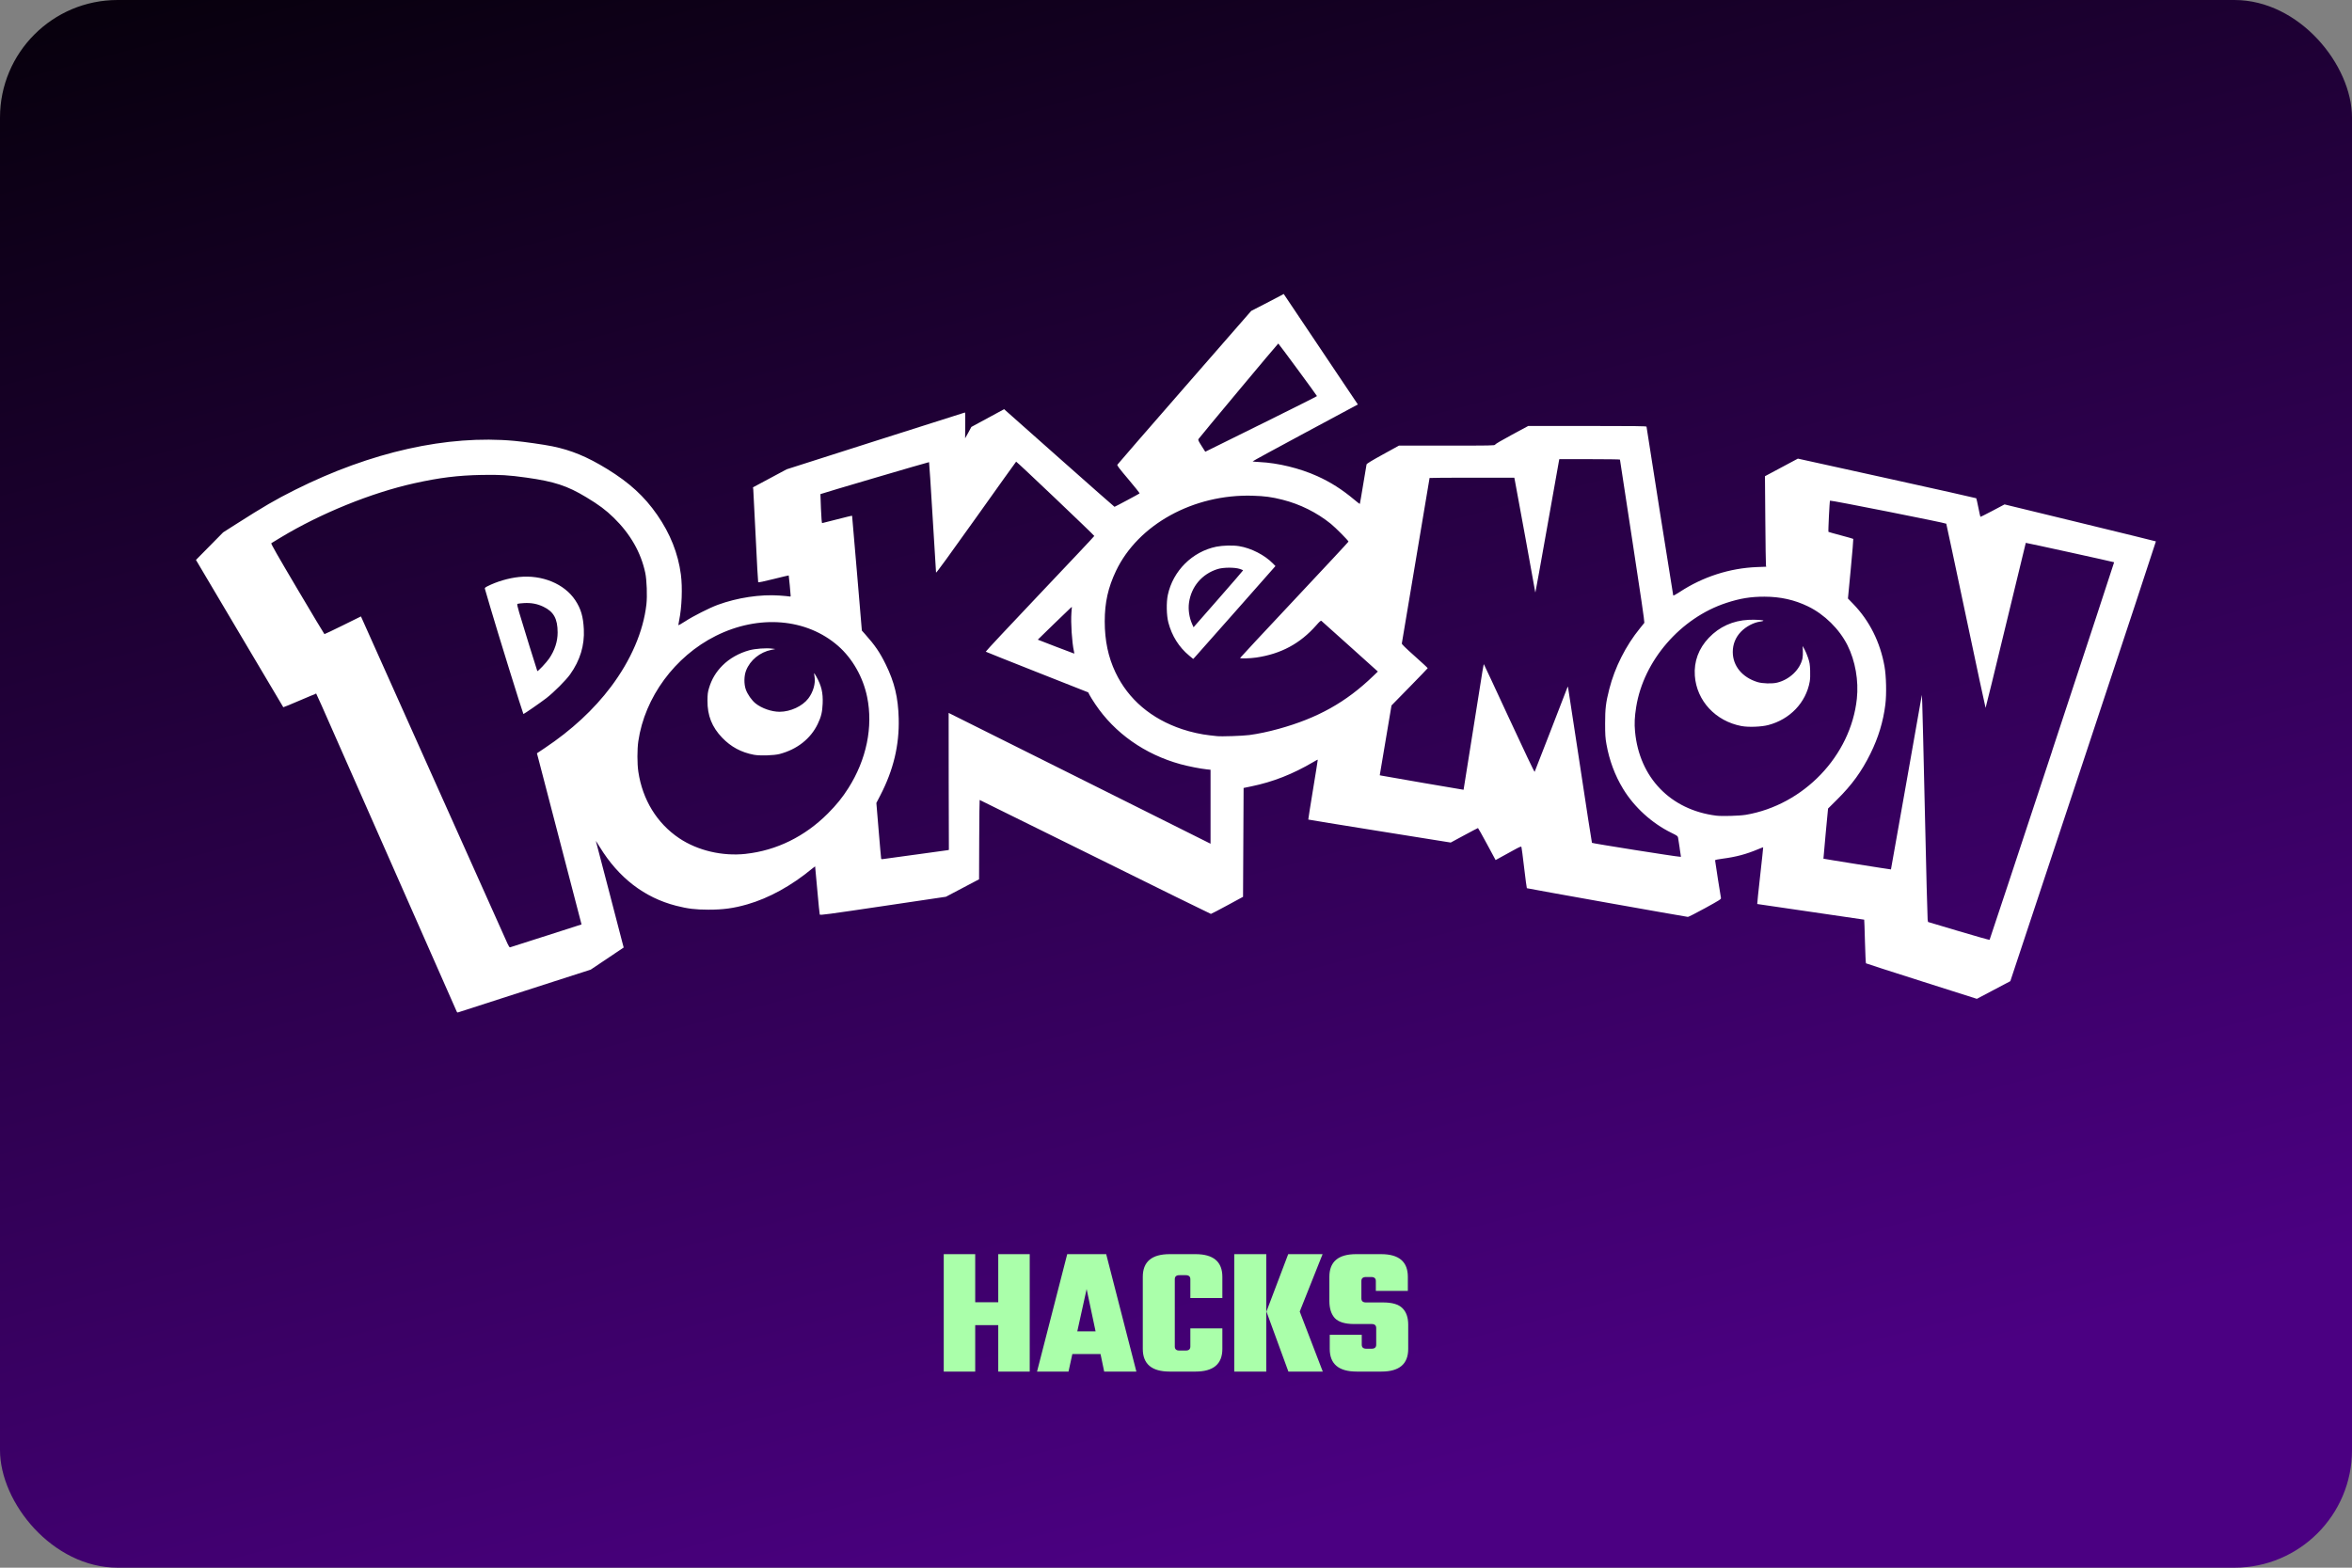 <svg width="480" height="320" version="1.1" viewBox="0 0 480 320" xml:space="preserve"
     xmlns="http://www.w3.org/2000/svg">
  <rect x="0" y="0" width="480" height="320" fill="#808080" stroke="none"/>
  <defs>
    <linearGradient id="a" x1="240" x2="135.2" y1="320" y2="-72.11" gradientUnits="userSpaceOnUse">
        <stop stop-color="#4b0082" offset="0"/> <!-- Púrpura -->
        <stop stop-color="#000000" offset="1"/> <!-- Negro -->
    </linearGradient>
</defs>

    <rect id="b" width="480" height="320" ry="24" fill="url(#a)"/>

    <path d="m192.6 256v23.97h6.422v-9.482h4.703v9.482h6.422v-23.97h-6.422v9.82h-4.703v-9.82zm25.2 0-6.16 23.97h6.422l0.785-3.584h5.748l0.748 3.584h6.57l-6.16-23.97h-7.953zm20.91 0c-3.659 0-5.488 1.545-5.488 4.631v14.71c0 3.086 1.83 4.629 5.488 4.629h5.264c3.659 0 5.488-1.543 5.488-4.629v-4.182h-6.533v3.695c0 0.548-0.311 0.822-0.934 0.822h-1.307c-0.622 0-0.934-0.275-0.934-0.822v-13.74c0-0.548 0.311-0.82 0.934-0.82h1.307c0.622 0 0.934 0.273 0.934 0.82v3.846h6.533v-4.33c0-3.086-1.83-4.631-5.488-4.631h-5.264zm13.18 0v23.97h6.533v-23.97zm11.01 0-4.443 11.72 4.48 12.25h7.018l-4.703-12.25 4.666-11.72zm13.85 0c-3.634 0-5.449 1.545-5.449 4.631v4.928c0 1.518 0.372 2.688 1.119 3.51 0.772 0.796 2.078 1.193 3.92 1.193h3.584c0.622 0 0.934 0.275 0.934 0.822v3.396c0 0.548-0.311 0.822-0.934 0.822h-1.082c-0.622 0-0.934-0.275-0.934-0.822v-2.016h-6.533v2.875c0 3.086 1.83 4.629 5.488 4.629h5.076c3.634 0 5.451-1.543 5.451-4.629v-4.928c0-1.493-0.399-2.627-1.195-3.398-0.772-0.772-2.078-1.156-3.92-1.156h-3.508c-0.622 0-0.934-0.275-0.934-0.822v-3.547c0-0.548 0.311-0.82 0.934-0.82h1.082c0.622 0 0.934 0.273 0.934 0.82v2.016h6.533v-2.873c0-3.086-1.817-4.631-5.451-4.631h-5.115zm-54.99 7.131 1.828 8.625h-3.732z"
          fill="#afa"/>
    <path d="m93.17 206.4c-0.077-0.168-6.474-14.67-14.22-32.23-16.36-37.11-14.34-32.55-14.49-32.55-0.069-6.9e-4 -1.582 0.627-3.363 1.395-1.781 0.768-3.257 1.374-3.281 1.348-0.024-0.026-4.044-6.803-8.934-15.06l-8.891-15.01 5.546-5.623 2.579-1.645c5.717-3.647 8.124-5.048 12.07-7.024 15.51-7.77 31.14-11.26 44.79-10.01 2.043 0.187 6.038 0.758 7.728 1.103 3.885 0.794 7.125 2.135 11.19 4.629 4.559 2.8 7.612 5.594 10.22 9.36 2.673 3.854 4.273 7.878 4.841 12.18 0.351 2.66 0.197 6.717-0.356 9.378-0.089 0.43-0.163 0.853-0.163 0.942 0 0.096 0.563-0.209 1.404-0.76 1.594-1.044 4.977-2.757 6.661-3.372 3.998-1.46 8.665-2.162 12.56-1.89 0.98 0.069 1.899 0.154 2.04 0.189 0.191 0.048 0.258 0.015 0.258-0.128 0-0.311-0.365-4.127-0.398-4.163-0.017-0.018-1.409 0.312-3.094 0.734-2.042 0.511-3.089 0.725-3.139 0.644-0.042-0.067-0.27-4.24-0.508-9.273s-0.458-9.362-0.49-9.62l-0.058-0.47 6.873-3.682 18.15-5.798c9.984-3.189 18.19-5.798 18.24-5.798 0.051 0 0.072 1.186 0.047 2.636-0.025 1.45-0.034 2.636-0.02 2.636s0.306-0.522 0.649-1.161l0.624-1.161 6.685-3.621 11.23 9.963c6.175 5.48 11.26 9.963 11.3 9.963 0.09 0 5.008-2.629 5.118-2.736 0.048-0.046-0.976-1.338-2.275-2.871-1.862-2.197-2.341-2.828-2.264-2.983 0.054-0.108 6.223-7.217 13.71-15.8l13.61-15.6 2.721-1.397c1.496-0.768 2.988-1.547 3.314-1.73l0.594-0.332 4.211 6.279c2.316 3.454 5.721 8.528 7.567 11.28l3.356 4.998-10.76 5.777c-5.915 3.177-10.74 5.807-10.72 5.845 0.022 0.038 0.674 0.099 1.448 0.136 3.748 0.181 8.192 1.267 11.75 2.873 2.727 1.231 5.074 2.726 7.579 4.828 0.584 0.49 1.081 0.871 1.104 0.848 0.024-0.024 0.33-1.796 0.681-3.939 0.351-2.143 0.663-4 0.692-4.126 0.038-0.162 1.014-0.758 3.333-2.035l3.279-1.805h9.784c8.988 0 9.787-0.015 9.821-0.189 0.022-0.114 1.368-0.906 3.409-2.006l3.372-1.817h12.07c9.582 0 12.07 0.03 12.07 0.143 0 0.196 5.387 34.26 5.447 34.44 0.031 0.092 0.513-0.162 1.341-0.706 4.72-3.099 10.2-4.862 15.77-5.075l1.868-0.071-0.056-0.297c-0.031-0.164-0.089-4.321-0.128-9.238l-0.072-8.94 6.721-3.59 18.16 4.003c9.99 2.202 18.2 4.041 18.24 4.087 0.041 0.047 0.235 0.905 0.433 1.908 0.198 1.003 0.384 1.848 0.414 1.878s1.151-0.526 2.491-1.237l2.436-1.292 15.42 3.748c8.48 2.061 15.44 3.771 15.47 3.799 0.028 0.028-6.646 20.24-14.83 44.91l-14.88 44.86-6.827 3.606-11.27-3.583c-6.197-1.971-11.31-3.62-11.36-3.665-0.053-0.045-0.148-2.061-0.211-4.479-0.063-2.418-0.131-4.414-0.152-4.435-0.021-0.021-4.929-0.74-10.91-1.597-5.978-0.857-10.89-1.576-10.92-1.597-0.027-0.021 0.242-2.626 0.599-5.789 0.356-3.163 0.633-5.767 0.615-5.785-0.018-0.018-0.468 0.15-1 0.374-2.448 1.032-4.542 1.591-7.299 1.948-0.982 0.127-1.519 0.244-1.519 0.332 0 0.169 1.123 7.36 1.202 7.7 0.051 0.221-0.294 0.441-3.235 2.057-1.811 0.995-3.395 1.802-3.519 1.793-0.527-0.04-32.79-5.792-32.86-5.858-0.041-0.04-0.289-1.904-0.551-4.142-0.262-2.238-0.512-4.157-0.556-4.265-0.068-0.168-0.312-0.067-1.741 0.722-0.914 0.505-2.083 1.148-2.598 1.428l-0.935 0.51-1.758-3.265c-0.967-1.796-1.793-3.266-1.835-3.267-0.043-1e-3 -1.312 0.665-2.821 1.479l-2.743 1.481-14.52-2.323c-7.984-1.277-14.53-2.344-14.55-2.37-0.02-0.026 0.415-2.78 0.967-6.12s0.989-6.088 0.97-6.107c-0.019-0.019-0.415 0.191-0.88 0.466-4.208 2.485-8.249 4.073-12.71 4.993l-1.547 0.319-0.115 22.22-3.209 1.741c-1.765 0.958-3.273 1.744-3.35 1.748-0.077 4e-3 -10.71-5.228-23.63-11.63-12.92-6.399-23.52-11.63-23.56-11.63-0.035 0-0.077 3.644-0.094 8.097l-0.029 8.097-6.763 3.564-12.84 1.907c-11.31 1.68-12.85 1.886-12.91 1.726-0.042-0.1-0.268-2.347-0.501-4.995-0.233-2.648-0.433-4.825-0.445-4.839-0.012-0.014-0.277 0.186-0.588 0.445-4.196 3.483-8.83 6.039-13.25 7.308-2.783 0.799-4.92 1.091-7.951 1.087-2.646-4e-3 -4.21-0.194-6.582-0.802-6.477-1.66-11.75-5.725-15.59-12.01-0.783-1.284-0.858-1.382-0.707-0.919 0.06 0.184 1.2 4.539 2.532 9.677 1.332 5.138 2.568 9.889 2.745 10.56l0.323 1.218-6.725 4.51-13.5 4.352c-7.427 2.394-13.56 4.373-13.63 4.398-0.071 0.025-0.192-0.092-0.269-0.26zm18.28-15.38c3.97-1.266 7.224-2.312 7.231-2.325 0.011-0.019-7.691-29.59-8.761-33.64l-0.342-1.292 1.567-1.046c5.492-3.666 10.04-7.875 13.54-12.53 4.076-5.423 6.601-11.28 7.233-16.79 0.198-1.726 0.08-5.013-0.234-6.482-0.887-4.16-3.05-7.937-6.438-11.24-1.612-1.573-3.015-2.62-5.604-4.181-3.878-2.339-6.511-3.202-12.2-4.001-3.657-0.513-5.39-0.616-9.158-0.545-4.826 0.091-8.566 0.554-13.71 1.695-8.78 1.948-19.1 6.133-27.28 11.07-0.977 0.589-1.844 1.116-1.926 1.17-0.113 0.074 1.208 2.392 5.305 9.315 3 5.069 5.492 9.229 5.537 9.244 0.045 0.015 1.741-0.792 3.768-1.794l3.686-1.822 14.76 32.97c8.119 18.13 14.93 33.34 15.14 33.8 0.237 0.523 0.43 0.81 0.523 0.777 0.081-0.028 3.395-1.088 7.365-2.354zm-7.532-54.41c-1.56-5.027-3.301-10.74-3.868-12.69-0.568-1.952-1.061-3.639-1.096-3.749-0.048-0.152 0.076-0.271 0.522-0.497 1.903-0.965 4.298-1.671 6.418-1.893 4.731-0.495 9.282 1.381 11.51 4.744 1.144 1.727 1.616 3.328 1.744 5.917 0.164 3.306-0.758 6.346-2.794 9.21-0.855 1.202-3.311 3.661-4.844 4.848-1.155 0.894-4.556 3.25-4.691 3.25-0.036-1.1e-4 -1.342-4.114-2.902-9.141zm8.178-2.223c1.127-1.66 1.708-3.458 1.707-5.279-2e-3 -2.808-0.799-4.249-2.905-5.26-1.255-0.602-2.498-0.832-4.012-0.741-0.622 0.037-1.196 0.106-1.276 0.152-0.112 0.065-0.033 0.468 0.342 1.747 0.67 2.284 3.625 11.84 3.703 11.97 0.087 0.148 1.86-1.732 2.442-2.589zm306.7 18.9c6.987-21.17 12.68-38.5 12.66-38.52-0.086-0.068-18-3.999-18.03-3.957-0.019 0.022-1.858 7.61-4.087 16.86-2.229 9.251-4.081 16.82-4.116 16.82-0.034 0-1.841-8.438-4.015-18.75s-3.979-18.79-4.01-18.84c-0.109-0.163-23.65-4.833-23.73-4.706-0.091 0.148-0.394 6.291-0.313 6.371 0.032 0.032 1.169 0.353 2.528 0.713 1.358 0.36 2.5 0.685 2.537 0.723 0.037 0.037-0.193 2.79-0.51 6.117l-0.578 6.05 1.067 1.102c3.331 3.442 5.512 7.792 6.393 12.75 0.357 2.008 0.439 5.668 0.174 7.784-0.438 3.501-1.421 6.744-3.04 10.02-1.814 3.674-3.769 6.368-6.815 9.391l-1.839 1.826-0.486 5.102c-0.268 2.806-0.473 5.116-0.456 5.133 0.047 0.047 13.75 2.226 13.78 2.191 0.013-0.017 1.437-8.042 3.164-17.83l3.14-17.8 0.079 1.641c0.043 0.903 0.29 11.11 0.549 22.67 0.259 11.57 0.507 21.26 0.552 21.54l0.082 0.507 6.247 1.862c3.436 1.024 6.277 1.827 6.314 1.786 0.037-0.042 5.784-17.39 12.77-38.56zm-232.1 21.18c3.53-0.474 6.539-0.89 6.686-0.923l0.268-0.061-0.038-13.98c-0.021-7.688-0.025-13.98-0.01-13.98 0.016 0 12.05 6.009 26.74 13.35l26.71 13.35v-15.1l-0.767-0.079c-1.295-0.133-3.799-0.625-5.365-1.056-7.258-1.994-13.43-6.337-17.38-12.23-0.5-0.746-1.031-1.597-1.181-1.892l-0.272-0.536-10.41-4.112c-5.728-2.261-10.45-4.148-10.5-4.193-0.05-0.045 4.914-5.354 11.03-11.8 6.118-6.444 11.12-11.76 11.12-11.82 0-0.148-15.86-15.23-15.95-15.17-0.044 0.027-3.732 5.183-8.195 11.46-5.343 7.511-8.127 11.33-8.15 11.19-0.019-0.121-0.333-5.23-0.698-11.35-0.365-6.123-0.692-11.16-0.728-11.2-0.049-0.049-22.07 6.433-22.17 6.525-0.01 0.01 0.038 1.346 0.107 2.969 0.082 1.93 0.168 2.951 0.248 2.949 0.067-1e-3 1.463-0.353 3.102-0.783 1.639-0.429 2.992-0.751 3.006-0.714 0.014 0.036 0.468 5.324 1.008 11.75l0.983 11.68 0.654 0.733c2.026 2.271 3.011 3.711 4.212 6.158 1.801 3.67 2.544 6.769 2.654 11.06 0.14 5.45-1.074 10.52-3.76 15.7l-0.799 1.542 0.467 5.622c0.257 3.092 0.487 5.683 0.513 5.757 0.025 0.074 0.14 0.114 0.254 0.088 0.114-0.026 3.096-0.435 6.626-0.909zm156.1-1.348c-0.145-0.961-0.292-1.914-0.328-2.117-0.059-0.34-0.168-0.42-1.35-0.999-3.989-1.953-7.583-5.221-9.865-8.969-1.678-2.755-2.821-5.822-3.41-9.148-0.225-1.271-0.264-1.885-0.266-4.184-2e-3 -3.08 0.14-4.255 0.852-7.057 1.12-4.404 3.381-8.882 6.267-12.41 0.43-0.526 0.83-1.023 0.888-1.104 0.068-0.095-0.801-6.048-2.438-16.69-1.399-9.101-2.542-16.59-2.541-16.63 1e-3 -0.047-2.782-0.086-6.185-0.086h-6.187l-0.06 0.258c-0.033 0.142-1.118 6.238-2.412 13.55-1.293 7.309-2.376 13.31-2.406 13.34-0.03 0.03-0.055-9e-3 -0.055-0.086 0-0.134-3.878-21.4-4.136-22.68l-0.121-0.602h-8.646c-4.755 0-8.646 0.028-8.646 0.063 0 0.086-5.608 33.53-5.664 33.78-0.032 0.141 0.729 0.888 2.628 2.579 1.47 1.309 2.664 2.418 2.654 2.464-0.011 0.046-1.677 1.777-3.703 3.846l-3.684 3.762-2.399 14.25 0.298 0.063c0.742 0.156 16.79 2.923 16.81 2.898 0.013-0.015 0.883-5.469 1.932-12.12 2.261-14.33 2.135-13.57 2.238-13.45 0.045 0.052 2.37 5.036 5.166 11.08 3.002 6.484 5.117 10.92 5.165 10.83 0.063-0.114 6.066-15.58 6.635-17.1 0.068-0.182 0.142-0.311 0.164-0.287 0.022 0.025 1.115 7.178 2.429 15.9 1.314 8.718 2.424 15.91 2.468 15.98 0.068 0.11 17.06 2.803 17.87 2.832l0.294 0.011-0.263-1.748zm-190.6 1.169c6.261-0.68 12.07-3.536 16.76-8.239 1.757-1.762 2.968-3.26 4.185-5.18 3.696-5.83 5.07-12.5 3.83-18.58-0.827-4.057-2.989-7.867-5.923-10.44-6.445-5.643-16.18-6.445-24.96-2.057-8.354 4.174-14.51 12.54-15.82 21.51-0.24 1.638-0.24 4.581-6.8e-4 6.195 0.853 5.748 3.811 10.57 8.354 13.61 3.761 2.519 8.807 3.703 13.57 3.186zm1.664-20.22c-2.593-0.493-4.671-1.609-6.468-3.473-2.098-2.177-3.037-4.545-3.009-7.597 0.012-1.315 0.059-1.699 0.316-2.556 0.543-1.81 1.416-3.27 2.759-4.613 1.425-1.425 3.343-2.512 5.454-3.092 1.207-0.332 3.454-0.497 4.647-0.341l0.679 0.088-0.802 0.162c-2.352 0.475-4.352 2.111-5.177 4.234-0.422 1.087-0.447 2.716-0.059 3.846 0.333 0.969 1.226 2.247 2 2.862 1.265 1.005 3.271 1.703 4.898 1.703 2.213 0 4.66-1.136 5.872-2.726 0.992-1.301 1.498-3.08 1.262-4.439-0.066-0.378-0.103-0.704-0.084-0.724 0.019-0.021 0.222 0.296 0.45 0.704 1.05 1.877 1.383 3.297 1.293 5.513-0.07 1.725-0.307 2.706-1.006 4.157-1.451 3.014-4.194 5.179-7.766 6.129-1.147 0.305-4.04 0.395-5.26 0.163zm202.4 12.26c11.84-2.009 21.45-12.05 22.69-23.7 0.393-3.685-0.317-7.733-1.915-10.92-1.656-3.304-4.707-6.309-8.053-7.93-2.764-1.34-5.627-1.978-8.886-1.982-2.821-3e-3 -4.978 0.349-7.791 1.272-9.345 3.067-16.88 11.78-18.39 21.25-0.32 2.009-0.384 3.372-0.235 4.986 0.865 9.408 7.238 16.02 16.58 17.19 1.152 0.145 4.736 0.043 5.996-0.17zm-0.84-18.12c-5.31-1.003-9.17-5.163-9.535-10.28-0.207-2.894 0.774-5.553 2.855-7.737 2.154-2.261 4.916-3.512 8.1-3.669 1.399-0.069 3.129 0.04 3.036 0.19-0.03 0.049-0.32 0.125-0.643 0.168-1.345 0.178-2.916 1.007-3.95 2.083-1.086 1.13-1.657 2.549-1.657 4.116 0 2.845 1.92 5.185 5.043 6.147 1.015 0.312 2.976 0.369 4.012 0.116 2.541-0.621 4.68-2.668 5.169-4.945 0.072-0.335 0.108-1.043 0.08-1.572l-0.051-0.963 0.374 0.659c0.206 0.363 0.539 1.153 0.741 1.755 0.315 0.938 0.376 1.308 0.424 2.572 0.036 0.937 4e-3 1.772-0.088 2.286-0.766 4.284-4.039 7.711-8.47 8.868-1.411 0.368-4.044 0.467-5.44 0.203zm-100.5 1.837c1.884-0.256 3.901-0.679 6.015-1.262 7.948-2.191 13.76-5.436 19.3-10.78l0.962-0.926-5.663-5.094c-3.115-2.802-5.741-5.155-5.836-5.23-0.144-0.113-0.325 0.037-1.087 0.9-3.286 3.727-7.191 5.825-12.22 6.564-1.285 0.189-3.309 0.242-3.309 0.087 0-0.05 4.977-5.39 11.06-11.87 6.083-6.475 11.06-11.82 11.06-11.88 0-0.191-2.659-2.871-3.606-3.634-2.874-2.317-6.257-4.001-9.868-4.915-2.19-0.554-3.623-0.747-6.085-0.82-12.06-0.356-23.37 5.867-27.89 15.35-1.611 3.381-2.297 6.455-2.297 10.29 0 3.932 0.712 7.316 2.194 10.43 2.619 5.502 7.294 9.481 13.61 11.59 1.797 0.599 3.878 1.061 5.627 1.251 0.599 0.065 1.269 0.14 1.49 0.166 0.846 0.1 5.276-0.049 6.533-0.22zm-12.23-16.22c-2.08-1.719-3.528-4.021-4.25-6.759-0.381-1.444-0.432-4.108-0.109-5.622 1.052-4.923 5-8.851 9.897-9.85 1.297-0.264 3.366-0.317 4.623-0.117 2.473 0.393 5.264 1.824 6.961 3.569l0.485 0.499-8.142 9.225c-4.478 5.074-8.255 9.339-8.394 9.479l-0.252 0.254zm6.222-11.87c2.64-3.01 4.792-5.503 4.784-5.54-8e-3 -0.038-0.318-0.167-0.688-0.288-1.049-0.343-3.368-0.328-4.512 0.03-3.195 0.998-5.393 3.589-5.845 6.893-0.189 1.381 0.048 2.999 0.633 4.315l0.299 0.674 0.265-0.305c0.146-0.168 2.424-2.768 5.064-5.777zm-29.75 10.94c-0.398-1.818-0.655-5.804-0.504-7.796l0.093-1.219-0.247 0.195c-0.136 0.107-1.701 1.612-3.478 3.344l-3.23 3.15 3.706 1.436c2.038 0.79 3.72 1.426 3.738 1.414 0.018-0.012-0.017-0.248-0.077-0.524zm38.64-46.53c6.036-2.988 10.97-5.469 10.97-5.514 0-0.106-7.791-10.69-7.899-10.73-0.067-0.025-15.75 18.76-16.27 19.48-0.136 0.19-0.067 0.349 0.61 1.412l0.763 1.197 0.421-0.207c0.232-0.114 5.36-2.652 11.4-5.64z"
          fill="#fff" stroke-width=".115"/></svg>
